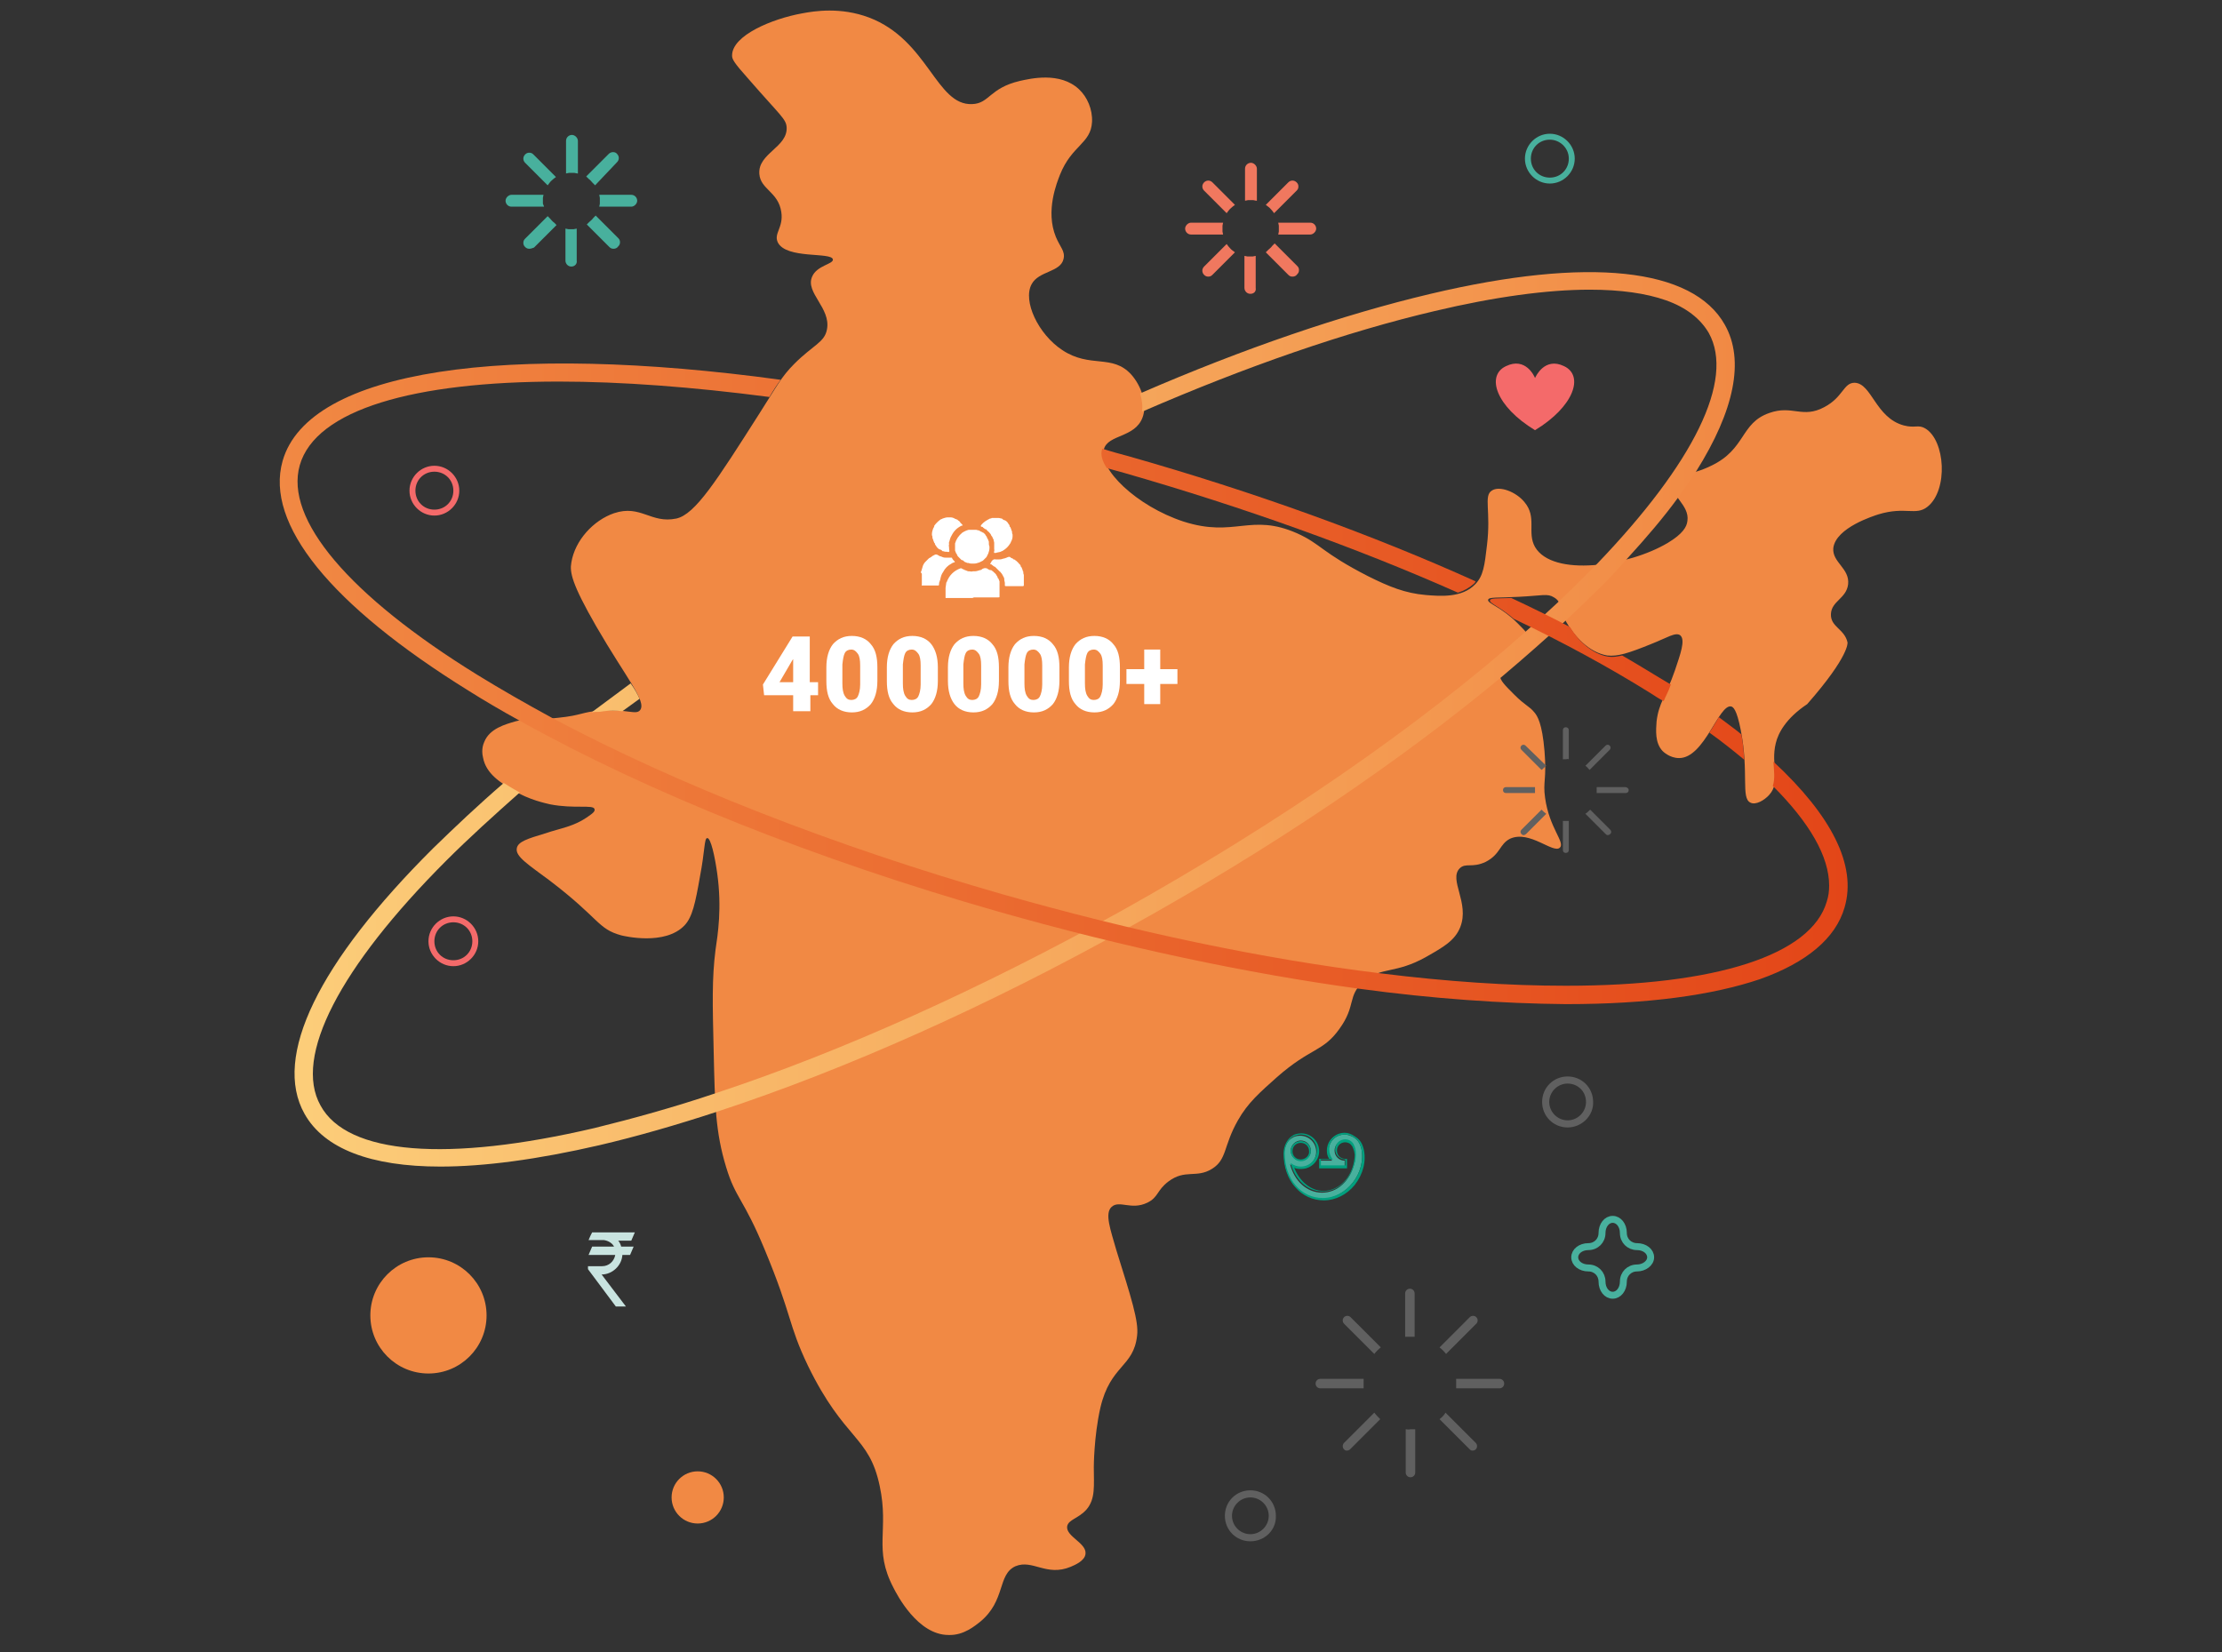 <svg xmlns="http://www.w3.org/2000/svg" width="100%" height="63%" viewBox="0 0 320 238">
    <rect x="0" y="0" width="320" height="238" fill="#333333" stroke="none"/>
    <defs>
        <linearGradient id="32io73680a" x1=".04%" x2="99.994%" y1="49.992%" y2="49.992%">
            <stop offset="0%" stop-color="#FCCE7A"/>
            <stop offset="100%" stop-color="#F18944"/>
        </linearGradient>
        <linearGradient id="dghmn7tplb" x1=".003%" x2="100.005%" y1="49.996%" y2="49.996%">
            <stop offset="0%" stop-color="#F18944"/>
            <stop offset="100%" stop-color="#E34618"/>
        </linearGradient>
    </defs>
    <g fill="none" fill-rule="evenodd" transform="translate(39.5 1.5)">
        <path fill="#F18944" fill-rule="nonzero" d="M46.97 100.86c3.93-.257 5.125.682 5.723-.086.94-1.281-1.965-4.527-6.32-12.042-3.587-6.234-3.843-7.857-3.587-9.223.513-3.16 3.16-6.064 6.149-7.089 3.843-1.28 5.295 1.538 8.967.77 2.733-.599 5.807-5.467 11.956-15.117 2.562-4.014 3.16-5.295 5.04-7.174 2.732-2.733 4.355-3.074 4.696-4.953.598-3.074-3.16-5.295-2.135-7.6.683-1.623 3.075-1.794 2.99-2.477-.172-1.11-6.748 0-7.943-2.477-.598-1.281.854-2.135.512-4.356-.427-2.903-2.989-3.245-3.16-5.465-.256-2.99 4.1-3.843 3.929-6.747-.086-1.196-.854-1.623-5.466-6.917-2.22-2.477-2.391-2.904-2.391-3.416 0-2.904 5.807-5.295 10.077-6.064 1.794-.342 5.551-.94 9.65.598 8.54 3.245 9.651 12.725 14.86 12.468 2.477-.085 2.477-2.305 6.833-3.33 1.537-.342 5.807-1.367 8.54 1.195 1.195 1.11 1.964 2.904 1.879 4.697-.171 3.16-2.904 3.331-4.612 7.601-.427 1.11-2.135 5.21-.598 8.967.598 1.452 1.367 2.05 1.11 3.16-.427 1.964-3.587 1.708-4.611 3.672-1.281 2.392.94 7.174 4.44 9.48 4.014 2.647 7.174.512 9.907 3.501 1.452 1.623 2.391 4.27 1.623 6.235-1.11 2.903-4.954 2.391-5.551 4.526-.854 2.818 4.697 8.199 11.443 10.42 7.43 2.39 9.65-1.282 16.398 1.707 3.416 1.537 3.501 2.733 10.162 6.149 3.075 1.537 5.38 2.477 8.37 2.733 2.05.17 5.21.427 7.088-1.537 1.196-1.196 1.366-2.733 1.708-5.637.598-4.953-.512-7.088.683-7.857 1.11-.768 3.502.171 4.697 1.623 1.88 2.22.342 4.355 1.538 6.49 2.562 4.356 13.408 2.819 19.13-.597 2.134-1.282 2.732-2.306 2.818-3.16.341-2.306-2.562-3.673-2.05-5.38.427-1.452 2.562-1.11 5.466-2.563 5.038-2.39 4.184-6.149 8.37-7.6 3.33-1.196 4.782.854 7.941-.854 2.733-1.452 2.733-3.502 4.356-3.502 2.477.086 2.989 5.039 7.088 6.149 1.623.427 2.05-.17 3.075.427 2.903 1.708 3.33 8.882.341 11.273-1.708 1.366-3.16-.085-7.088 1.11-.512.171-6.149 1.88-6.49 4.868-.171 2.05 2.39 2.904 2.134 5.21-.256 2.05-2.39 2.39-2.476 4.27-.086 1.879 1.964 2.135 2.391 4.099 0 0 .342 1.879-5.807 8.882-3.075 2.05-4.185 4.184-4.527 5.636-.768 3.075.77 5.551-.939 7.43-.683.769-1.964 1.537-2.733 1.11-1.366-.683-.17-4.27-1.366-10.419-.598-3.074-1.11-3.33-1.367-3.416-1.793-.427-3.843 7.43-7.515 7.43-1.366 0-2.306-.94-2.391-1.025-1.11-1.195-.94-2.989-.854-4.27.341-2.732 1.28-3.416 2.647-7.344.769-2.306 1.537-4.356.769-5.039-.683-.512-1.879.342-4.27 1.281-3.16 1.281-4.783 1.794-6.235 1.623-2.647-.427-4.782-2.818-5.892-4.783-1.025-1.879-.598-2.903-1.794-3.587-.94-.597-1.622-.256-5.038-.085-3.075.17-4.356 0-4.441.427-.171.512 1.879 1.025 4.184 3.33 1.196 1.196 1.794 1.794 1.794 2.563 0 2.135-4.27 2.903-4.27 5.038 0 .684.683 1.367 2.05 2.733 1.622 1.623 2.134 1.623 2.903 2.562.427.513 1.11 1.538 1.452 5.551.342 4.185-.256 4.356.085 6.747.598 4.356 2.904 6.405 2.135 7.174-.94.94-4.355-2.562-7.173-1.281-1.538.768-1.367 2.22-3.502 3.33-1.964.94-2.903.086-3.757.94-1.623 1.623 1.451 4.953.085 8.455-.769 1.964-2.477 2.903-4.868 4.27-4.526 2.562-6.49 1.366-9.053 3.587-2.39 2.05-1.024 3.416-3.501 6.832-2.391 3.33-4.1 2.647-8.967 6.917-2.477 2.22-4.185 3.672-5.637 6.235-2.135 3.757-1.537 5.636-3.757 7.002-2.22 1.367-3.843 0-6.235 1.794-1.708 1.28-1.451 2.306-3.074 3.074-2.306 1.11-4.014-.427-5.124.598-1.025.94-.17 3.245.683 6.234 2.135 6.833 3.245 10.249 2.99 12.298-.513 4.612-3.844 4.185-5.296 10.42-.94 4.184-.94 8.54-.94 8.54 0 2.647.257 4.526-1.024 6.063-1.196 1.366-2.647 1.452-2.818 2.477-.171 1.451 2.818 2.39 2.647 3.928-.085 1.025-1.537 1.623-2.135 1.879-3.501 1.452-5.466-1.11-7.942-.086-2.648 1.196-1.367 4.954-5.124 8.028-.683.513-2.306 1.964-4.527 1.879-4.44 0-7.43-5.807-7.942-6.832-2.904-5.551-.598-8.199-1.964-14.604-1.537-7.344-5.039-6.49-10.334-17.336-2.903-6.064-2.22-7.089-6.234-16.739-3.074-7.43-4.185-7.344-5.551-11.87-1.537-5.04-1.623-8.968-1.794-16.569-.17-7.088-.256-10.59.257-14.689.341-2.306.94-6.063.256-11.016-.342-2.477-.94-5.21-1.452-5.125-.427 0-.342 1.965-1.025 5.466-.683 3.929-1.11 5.893-2.22 7.088-2.818 2.99-8.797 1.538-9.138 1.452-3.416-.94-3.075-2.391-10.248-7.857-3.075-2.305-5.039-3.501-4.783-4.697.171-.94 1.537-1.366 4.1-2.135 2.22-.768 4.099-.94 6.234-2.476.768-.513.94-.769.854-1.025-.171-.683-2.904 0-6.405-.683-.684-.171-2.904-.598-5.38-2.05-1.623-1.025-3.844-2.306-4.27-4.697-.086-.342-.257-1.281.17-2.22.769-1.965 3.075-2.563 4.526-2.99 2.22-.597 2.648-.085 6.15-.512 3.415-.342 3.415-.854 6.063-1.025z"/>
        <path fill="url(#32io73680a)" fill-rule="nonzero" d="M208.892 45.263c-4.612-8.199-19.642-9.821-42.36-4.441-12.639 2.989-26.9 7.857-41.846 14.347.256.854.427 1.794.256 2.648 15.116-6.576 29.464-11.53 42.189-14.518 8.625-2.05 16.226-3.075 22.29-3.075 4.44 0 8.113.512 11.016 1.537 2.904 1.025 4.954 2.648 6.15 4.697 3.757 6.747-2.136 18.703-16.056 33.222l-2.05 2.05c-1.11 1.11-2.306 2.305-3.501 3.415-1.538 1.452-3.075 2.819-4.698 4.27-15.372 13.665-35.697 27.67-58.329 40.31-20.154 11.187-40.224 20.24-58.329 26.218-6.063 2.05-11.956 3.672-17.507 5.039-21.18 4.953-35.613 3.843-39.456-3.246-3.928-7.002 2.733-19.898 18.105-35.27 3.246-3.246 6.833-6.49 10.59-9.821-.256-.171-.512-.257-.768-.427-.427-.257-1.025-.598-1.538-.94-3.672 3.16-7.003 6.32-10.162 9.394C6.32 137.155-.256 150.734 4.355 158.932c2.819 5.039 9.565 7.6 19.557 7.6 6.32 0 14.006-1.024 22.888-3.074 5.466-1.28 11.102-2.903 17.08-4.867 18.447-6.064 38.943-15.202 59.44-26.646 20.325-11.273 38.772-23.741 53.546-36.04 3.246-2.732 6.32-5.465 9.224-8.112 1.537-1.452 2.989-2.819 4.355-4.185 1.623-1.537 3.075-3.16 4.441-4.697 2.733-2.99 5.21-5.893 7.26-8.711.939-1.366 1.878-2.647 2.647-3.843 5.465-8.711 7.003-15.97 4.099-21.094zM50.131 100.945c.854-.598 1.622-1.196 2.476-1.794-.256-.598-.683-1.366-1.28-2.22-1.88 1.366-3.758 2.818-5.637 4.184.341-.085.768-.085 1.195-.085 1.452-.256 2.477-.17 3.246-.085z"/>
        <path fill="url(#dghmn7tplb)" fill-rule="nonzero" d="M123.064 64.222c-1.282-.342-2.563-.683-3.844-1.11v.085c-.256.769 0 1.708.684 2.733.854.256 1.622.427 2.476.683 17.251 4.953 33.648 10.846 48.081 17.251.854-.256 1.623-.683 2.306-1.28.086-.086.171-.172.256-.342-14.945-6.747-31.94-12.896-49.96-18.02zm76.348 31.855c-1.708-1.025-3.501-2.135-5.294-3.16-.77.17-1.367.256-1.965.17-2.391-.341-4.44-2.39-5.55-4.27-2.734-1.451-5.552-2.818-8.456-4.184-2.135.085-2.989 0-3.074.341-.085.427 1.452.94 3.416 2.648 7.174 3.416 13.75 7.003 19.642 10.675.684.427 1.281.854 1.965 1.196.256-.684.683-1.367 1.024-2.392-.597-.341-1.11-.683-1.708-1.024zm16.483 12.127c.085 1.28.256 2.476-.086 3.501 5.295 5.295 8.114 10.163 8.114 14.348 0 .768-.086 1.537-.342 2.305-2.22 7.687-15.885 12.127-37.491 12.127h-.171c-8.113 0-17.08-.597-26.645-1.793-16.824-2.05-35.442-5.978-54.316-11.358-24.424-7.003-47.056-15.885-64.99-25.45-3.758-2.05-7.345-4.1-10.675-6.149C10.76 84.291 1.452 73.275 3.673 65.503c2.305-8.028 16.482-12.042 37.32-12.042 8.967 0 19.215.769 30.317 2.22.598-1.024 1.11-1.793 1.623-2.476-39.285-5.38-67.98-1.537-71.737 11.7-2.562 9.053 6.917 20.753 26.73 33.05 2.306 1.452 4.783 2.904 7.26 4.27 18.617 10.42 42.786 20.07 69.09 27.585 18.019 5.124 35.697 8.882 51.923 11.102 10.675 1.452 20.667 2.135 29.72 2.22h.256c11.615 0 20.924-1.28 27.756-3.586 6.746-2.391 10.931-5.893 12.212-10.334 1.793-6.063-1.879-13.237-10.248-21.008zm-4.612-3.929c-1.025-.854-2.135-1.622-3.245-2.476-.427.683-.854 1.451-1.366 2.22 1.793 1.281 3.501 2.647 5.038 3.928-.085-1.11-.17-2.305-.427-3.672z"/>
        <path stroke="#48B09D" d="M198.217 179.6c0-.855-.854-1.538-1.964-1.538-1.11 0-1.965-.854-1.965-1.964 0-1.11-.683-1.964-1.537-1.964-.854 0-1.537.854-1.537 1.964 0 1.11-.854 1.964-1.964 1.964-1.11 0-1.965.683-1.965 1.537 0 .854.854 1.537 1.965 1.537 1.11 0 1.964.855 1.964 1.965s.683 1.964 1.537 1.964c.854 0 1.537-.854 1.537-1.964 0-1.11.854-1.965 1.965-1.965 1.024 0 1.964-.683 1.964-1.537z"/>
        <path fill="#606060" fill-rule="nonzero" d="M186.26 160.896c-2.05 0-3.672-1.622-3.672-3.672s1.623-3.672 3.673-3.672 3.672 1.622 3.672 3.672c.085 1.964-1.623 3.672-3.672 3.672zm0-6.32c-1.451 0-2.647 1.196-2.647 2.648 0 1.452 1.196 2.648 2.648 2.648 1.451 0 2.647-1.196 2.647-2.648 0-1.537-1.196-2.647-2.647-2.647zM140.57 220.507c-2.049 0-3.671-1.623-3.671-3.673s1.622-3.672 3.672-3.672 3.672 1.623 3.672 3.672c.085 2.05-1.623 3.673-3.672 3.673zm0-6.32c-1.451 0-2.647 1.195-2.647 2.647 0 1.452 1.196 2.648 2.648 2.648 1.452 0 2.647-1.196 2.647-2.648 0-1.452-1.195-2.647-2.647-2.647z"/>
        <path fill="#F46A6A" fill-rule="nonzero" d="M23.058 72.762c-1.964 0-3.586-1.623-3.586-3.587 0-1.964 1.622-3.587 3.586-3.587 1.965 0 3.587 1.623 3.587 3.587 0 1.964-1.622 3.587-3.587 3.587zm0-6.32c-1.537 0-2.732 1.196-2.732 2.733 0 1.537 1.195 2.733 2.732 2.733 1.538 0 2.733-1.196 2.733-2.733 0-1.537-1.195-2.733-2.733-2.733z"/>
        <path fill="#48B09D" fill-rule="nonzero" d="M183.699 24.937c-1.965 0-3.587-1.622-3.587-3.587 0-1.964 1.622-3.586 3.587-3.586 1.964 0 3.586 1.622 3.586 3.586 0 1.965-1.622 3.587-3.586 3.587zm0-6.32c-1.538 0-2.733 1.196-2.733 2.733 0 1.538 1.195 2.733 2.733 2.733 1.537 0 2.732-1.195 2.732-2.733 0-1.537-1.28-2.732-2.732-2.732z"/>
        <g fill="#606060" fill-rule="nonzero">
            <path d="M8.796 14.262v4.185c0 .256.171.427.427.427.257 0 .427-.171.427-.427v-4.185h-.854zM9.65 5.38V1.196c0-.257-.17-.427-.427-.427-.256 0-.427.17-.427.427V5.38h.427c.171 0 .257-.085.427 0zM4.782 9.394H.598c-.256 0-.427.171-.427.427s.17.427.427.427h4.184v-.427-.427zM17.764 9.394h-4.1v.854h4.185c.256 0 .427-.17.427-.427 0-.256-.256-.427-.512-.427zM5.722 12.64l-2.904 2.903c-.17.17-.17.427 0 .598.086.085.171.17.342.17.085 0 .256-.085.341-.17l2.904-2.904c-.256-.17-.427-.341-.683-.598zM12.64 6.918l2.903-2.904c.17-.17.17-.427 0-.598-.17-.17-.427-.17-.598 0L12.042 6.32c.256.17.427.427.597.598zM12.042 13.237l2.903 2.904c.086.085.171.17.342.17.085 0 .256-.085.341-.17.171-.17.171-.427 0-.598l-2.903-2.904c-.256.257-.427.427-.683.598zM6.405 6.32L3.416 3.416c-.17-.17-.427-.17-.598 0-.17.17-.17.427 0 .598l2.904 2.904c.256-.171.427-.427.683-.598z" transform="translate(176.781 102.482)"/>
        </g>
        <g fill="#48B09D" fill-rule="nonzero">
            <path d="M9.48 18.96c-.513 0-.854-.428-.854-.855v-4.612l.427.086h.768l.427-.086v4.612c.086.427-.256.854-.768.854zm0-4.613v3.673-3.673zM10.334 5.551l-.427-.085h-.769l-.427.085V.854c0-.512.427-.854.854-.854s.854.427.854.854v4.697h-.085zm-.854-.94V.94v3.673zM5.551 10.334H.854C.342 10.334 0 9.907 0 9.48s.427-.854.854-.854h4.612l-.086.427v.854l.171.427zM.854 9.48h3.672H.854zM18.105 10.334h-4.612l.086-.427V9.48v-.427l-.086-.427h4.612c.513 0 .854.427.854.854s-.427.854-.854.854zm-3.758-.854h3.673-3.673zM3.416 16.397c-.256 0-.427-.085-.598-.256-.17-.17-.256-.342-.256-.598 0-.256.085-.427.256-.598L6.064 11.7l.341.342c.17.17.342.427.598.597l.342.342-3.246 3.245c-.256.086-.427.171-.683.171zm2.562-3.416l-2.562 2.562 2.562-2.562c.086 0 .086 0 0 0zM12.896 7.26l-.342-.342c-.17-.171-.342-.427-.598-.598l-.341-.342 3.245-3.245c.341-.342.94-.342 1.195 0 .342.341.342.854 0 1.195l-3.16 3.331zm.085-1.282c0 .086 0 .086 0 0l2.647-2.562-2.647 2.562zM15.543 16.397c-.256 0-.427-.085-.598-.256L11.7 12.896l.342-.342c.17-.17.427-.342.597-.598l.342-.341 3.245 3.245c.171.17.256.341.256.598 0 .256-.085.427-.256.597-.17.257-.427.342-.683.342zm-2.562-3.416l2.647 2.647-2.647-2.647zM6.064 7.26L2.818 4.013c-.341-.342-.341-.854 0-1.196.171-.17.342-.256.598-.256.256 0 .427.085.598.256l3.245 3.246-.341.256c-.171.17-.427.341-.598.598l-.256.341zM3.416 3.415l2.562 2.648-2.562-2.648z" transform="translate(33.307 17.934)"/>
        </g>
        <g fill="#F0785F" fill-rule="nonzero">
            <path d="M9.907 19.472c-.513 0-.854-.427-.854-.854v-4.612l.427.085h.768l.427-.085v4.612c.086.512-.256.854-.768.854zm0-4.527v3.673-3.673zM10.76 6.064l-.426-.086h-.769l-.427.086V1.452c0-.513.427-.854.854-.854s.854.427.854.854v4.612h-.085zm-.853-.94V1.452v3.672zM5.978 10.931H1.366c-.512 0-.854-.427-.854-.854s.427-.854.854-.854h4.612l-.085.427v.854l.085.427zm-4.612-.854H5.04 1.366zM18.532 10.931H13.92l.086-.427v-.427-.427l-.086-.427h4.612c.513 0 .854.427.854.854s-.427.854-.854.854zm-3.672-.854h3.672-3.672zM3.843 16.995c-.256 0-.427-.086-.598-.256-.341-.342-.341-.854 0-1.196l3.246-3.245.256.341c.17.171.341.427.598.598l.341.256-3.245 3.246c-.17.17-.342.256-.598.256zm2.648-3.502l-2.648 2.648 2.648-2.648zM13.323 7.857l-.257-.342c-.17-.17-.341-.427-.597-.597l-.342-.257 3.245-3.245c.342-.342.854-.342 1.196 0 .17.17.256.342.256.598 0 .256-.085.427-.256.598l-3.245 3.245zm.085-1.281l2.647-2.562-2.647 2.562zM15.97 16.995c-.256 0-.427-.086-.598-.256l-3.245-3.246.342-.341c.17-.171.427-.342.597-.598l.342-.342 3.245 3.246c.171.17.256.341.256.597 0 .257-.085.427-.256.598-.17.256-.427.342-.683.342zm-2.562-3.502l2.647 2.648-2.647-2.648zM6.49 7.857L3.246 4.612c-.341-.342-.341-.854 0-1.196.342-.342.854-.342 1.196 0l3.245 3.245-.341.257c-.171.17-.427.341-.598.597l-.256.342zM3.844 3.928l2.562 2.648-2.562-2.648z" transform="translate(130.664 21.35)"/>
        </g>
        <g fill="#606060" fill-rule="nonzero">
            <path d="M13.493 20.753v6.234c0 .341.257.683.684.683.341 0 .683-.256.683-.683v-6.234h-.683c-.257.085-.513 0-.684 0zM14.774 7.43V1.196c0-.342-.256-.684-.683-.684-.341 0-.683.257-.683.684V7.43h1.366zM7.43 13.493H1.196c-.342 0-.684.257-.684.684 0 .341.257.683.684.683H7.43v-.683-.684zM26.987 13.493h-6.234v1.367h6.234c.341 0 .683-.256.683-.683 0-.427-.342-.684-.683-.684zM8.967 18.361l-4.355 4.356c-.257.256-.257.683 0 .94.17.17.256.17.427.17.17 0 .341-.085.427-.17L9.82 19.3c-.256-.256-.598-.598-.854-.94zM19.3 9.907l4.356-4.356c.256-.256.256-.683 0-.94-.256-.256-.683-.256-.94 0l-4.355 4.356c.342.256.684.598.94.94zM18.361 19.3l4.356 4.356c.17.171.256.171.427.171.17 0 .341-.085.427-.17.256-.257.256-.684 0-.94l-4.356-4.356c-.17.342-.512.684-.854.94zM9.907 8.967L5.55 4.612c-.256-.257-.683-.257-.94 0-.256.256-.256.683 0 .94l4.356 4.355c.256-.342.598-.684.94-.94z" transform="translate(149.453 183.613)"/>
        </g>
        <path fill="#F46A6A" fill-rule="nonzero" d="M185.748 51.24c-2.818-1.366-4.1 1.538-4.184 1.709-.086-.256-1.367-3.075-4.185-1.708-2.904 1.366-1.452 5.807 4.185 9.223 5.636-3.416 7.088-7.857 4.184-9.223z"/>
        <path fill="#C9E4E0" fill-rule="nonzero" d="M49.96 178.062h1.793l-.512 1.196h-1.11c-.086 1.537-1.452 2.818-2.99 2.818l3.502 4.612h-1.452l-4.014-5.38v-.428h2.05c.94 0 1.708-.683 1.879-1.622h-3.843l.512-1.196h3.16c-.256-.512-.854-.854-1.452-.94h-2.221l.257-.597.256-.513h6.15l-.513 1.196h-1.88c.172.17.342.512.428.854z"/>
        <g fill-rule="nonzero">
            <path fill="#48B09D" d="M11.358 2.477c-.256-.854-.597-1.281-1.195-1.623C9.82.684 9.394.512 8.967.512c-1.28 0-2.306 1.025-2.306 2.306 0 .598.171 1.11.513 1.452H5.466v.854h3.501V4.27c-.854 0-1.452-.683-1.452-1.452 0-.854.684-1.452 1.452-1.452.513 0 .94.257 1.196.684 0 0 .341.427.341 1.366 0 .342 0 .854-.17 1.366-.598 2.392-2.392 4.1-4.612 4.1s-4.014-1.708-4.612-4.1c.427.342.854.513 1.452.513 1.281 0 2.306-1.025 2.306-2.306 0-1.281-1.025-2.306-2.306-2.306-.427 0-.854.086-1.196.342C.77 1.366.256 2.22.256 3.33c0 3.843 2.477 6.49 5.466 6.49 3.501-.17 6.405-3.757 5.636-7.344zm-8.71-1.11c.853 0 1.451.683 1.451 1.451 0 .854-.683 1.452-1.452 1.452-.854 0-1.451-.683-1.451-1.452 0-.768.683-1.452 1.451-1.452z" transform="translate(145.182 161.409)"/>
            <path fill="#00A07E" d="M8.967.512c.427 0 .854.086 1.196.342.598.342.94.769 1.195 1.623.769 3.587-2.135 7.173-5.55 7.173C2.732 9.65.341 7.003.341 3.16c0-1.11.597-1.964 1.11-2.306.341-.17.768-.342 1.195-.342 1.281 0 2.306 1.025 2.306 2.306 0 1.281-1.025 2.306-2.306 2.306-.512 0-1.024-.17-1.451-.512.597 2.39 2.39 4.099 4.611 4.099 2.22 0 4.014-1.708 4.612-4.1.17-.512.17-1.024.17-1.366 0-.854-.34-1.28-.34-1.366-.257-.427-.684-.683-1.196-.683-.854 0-1.452.683-1.452 1.451 0 .854.683 1.452 1.452 1.452v.854H5.55V4.1H7.26c-.341-.427-.512-.94-.512-1.452-.086-1.11.94-2.135 2.22-2.135m-6.32 3.843c.854 0 1.452-.683 1.452-1.451 0-.854-.683-1.452-1.452-1.452-.854 0-1.451.683-1.451 1.452 0 .768.683 1.451 1.451 1.451M8.967.256c-1.452 0-2.562 1.196-2.562 2.562 0 .427.086.854.342 1.196H5.295V5.38h4.014V4.014h-.256c-.684 0-1.196-.513-1.196-1.196 0-.683.512-1.195 1.196-1.195.341 0 .768.17.939.512l.085.085c0 .086.257.427.342 1.196 0 .427-.085.854-.17 1.281-.513 2.306-2.307 3.929-4.356 3.929-1.794 0-3.416-1.367-4.185-3.331.342.17.683.17 1.025.17 1.452 0 2.562-1.195 2.562-2.561 0-1.452-1.196-2.562-2.562-2.562-.427 0-.94.085-1.281.341C.854 1.025.17 1.964.17 3.245c0 1.88.598 3.673 1.708 4.868 1.025 1.196 2.476 1.879 4.1 1.879 1.707 0 3.33-.854 4.44-2.22 1.196-1.538 1.708-3.417 1.281-5.21-.256-.94-.598-1.366-1.281-1.793-.512-.342-.94-.513-1.452-.513zM2.647 4.1c-.683 0-1.195-.512-1.195-1.195 0-.684.512-1.196 1.195-1.196.684 0 1.196.512 1.196 1.196.085.597-.512 1.195-1.196 1.195z" transform="translate(145.182 161.409)"/>
        </g>
        <path fill="#F46A6A" fill-rule="nonzero" d="M25.791 137.667c-1.964 0-3.587-1.622-3.587-3.587 0-1.964 1.623-3.587 3.587-3.587 1.964 0 3.587 1.623 3.587 3.587 0 1.965-1.623 3.587-3.587 3.587zm0-6.32c-1.537 0-2.733 1.196-2.733 2.733 0 1.538 1.196 2.733 2.733 2.733 1.537 0 2.733-1.195 2.733-2.733 0-1.537-1.196-2.733-2.733-2.733z"/>
        <circle cx="60.977" cy="214.187" r="3.758" fill="#F18944" fill-rule="nonzero"/>
        <circle cx="22.204" cy="187.969" r="8.369" fill="#F18944" fill-rule="nonzero"/>
        <g fill="#FFF" fill-rule="nonzero">
            <g>
                <path d="M7.174 7.088h1.11v1.88h-1.11v2.305H4.697V8.967H.512L.342 7.43 4.612.512h2.476v6.576h.086zm-4.441 0h1.964v-3.33l-.17.256-1.794 3.074zM16.824 6.918c0 1.451-.342 2.562-.94 3.33-.683.769-1.537 1.196-2.732 1.196-1.196 0-2.135-.427-2.733-1.196-.683-.768-.94-1.879-.94-3.33V4.953c0-1.452.342-2.562.94-3.33.683-.769 1.537-1.196 2.733-1.196 1.195 0 2.135.427 2.733 1.196.683.768.94 1.878.94 3.33v1.965zm-2.477-2.22c0-.77-.085-1.367-.341-1.709-.256-.342-.513-.598-.94-.598-.427 0-.768.171-.939.513-.17.341-.256.854-.342 1.622V7.26c0 .769.086 1.367.342 1.794.256.427.512.597.94.597.426 0 .768-.17.939-.512.17-.342.341-.94.341-1.708V4.697zM25.535 6.918c0 1.451-.342 2.562-.94 3.33-.683.769-1.537 1.196-2.732 1.196-1.196 0-2.135-.427-2.733-1.196-.683-.768-.94-1.879-.94-3.33V4.953c0-1.452.342-2.562.94-3.33.683-.769 1.537-1.196 2.733-1.196 1.195 0 2.135.427 2.733 1.196.597.768.939 1.878.939 3.33v1.965zm-2.477-2.22c0-.77-.085-1.367-.341-1.709-.256-.342-.513-.598-.94-.598-.427 0-.768.171-.939.513-.17.341-.256.854-.342 1.622V7.26c0 .769.086 1.367.342 1.794.256.427.512.597.94.597.426 0 .768-.17.939-.512.17-.342.341-.94.341-1.708V4.697zM34.331 6.918c0 1.451-.341 2.562-.939 3.33-.683.769-1.537 1.196-2.733 1.196-1.195 0-2.135-.427-2.733-1.196-.598-.768-.94-1.879-.94-3.33V4.953c0-1.452.342-2.562.94-3.33C28.61.854 29.464.427 30.66.427c1.196 0 2.135.427 2.733 1.196.683.768.94 1.878.94 3.33v1.965zm-2.562-2.22c0-.77-.085-1.367-.341-1.709-.256-.342-.513-.598-.94-.598-.427 0-.768.171-.94.513-.17.341-.255.854-.34 1.622V7.26c0 .769.085 1.367.34 1.794.257.427.513.597.94.597.427 0 .769-.17.94-.512.17-.342.341-.94.341-1.708V4.697zM43.042 6.918c0 1.451-.341 2.562-.94 3.33-.682.769-1.536 1.196-2.732 1.196-1.196 0-2.135-.427-2.733-1.196-.683-.768-.94-1.879-.94-3.33V4.953c0-1.452.342-2.562.94-3.33C37.32.854 38.174.427 39.37.427c1.196 0 2.135.427 2.733 1.196.683.768.94 1.878.94 3.33v1.965zm-2.476-2.22c0-.77-.086-1.367-.342-1.709-.256-.342-.512-.598-.94-.598-.426 0-.768.171-.939.513-.17.341-.256.854-.341 1.622V7.26c0 .769.085 1.367.341 1.794.256.427.513.597.94.597.427 0 .768-.17.94-.512.17-.342.34-.94.34-1.708V4.697zM51.753 6.918c0 1.451-.341 2.562-.94 3.33-.682.769-1.536 1.196-2.732 1.196-1.196 0-2.135-.427-2.733-1.196-.683-.768-.94-1.879-.94-3.33V4.953c0-1.452.342-2.562.94-3.33.683-.769 1.537-1.196 2.733-1.196 1.196 0 2.135.427 2.733 1.196.683.768.94 1.878.94 3.33v1.965zm-2.476-2.22c0-.77-.086-1.367-.342-1.709-.256-.342-.512-.598-.94-.598-.426 0-.768.171-.939.513-.17.341-.256.854-.341 1.622V7.26c0 .769.085 1.367.341 1.794.256.427.513.597.94.597.427 0 .768-.17.939-.512.17-.342.342-.94.342-1.708V4.697zM57.561 5.209L60.037 5.209 60.037 7.345 57.561 7.345 57.561 10.248 55.255 10.248 55.255 7.345 52.693 7.345 52.693 5.209 55.255 5.209 55.255 2.391 57.561 2.391z" transform="translate(70.03 72.591) translate(0 17.08)"/>
            </g>
            <g>
                <path d="M7.43 12.042H3.587v-.513-.17-.598-.171c0-.171.085-.427.085-.598 0-.085 0-.17.086-.256.341-.94 1.024-1.623 1.964-1.964h.17c.086.085.257.17.342.17.086.086.171.086.171.086.17.085.256.085.427.17h.17c.172 0 .343.086.513 0h.257c.256 0 .512-.085.768-.17.17 0 .256-.086.342-.171.17-.085.427-.17.598-.085.085 0 .085 0 .17.085.171.085.257.17.427.17h.086c.085.086.256.172.341.257 0 .085.086.085.086.085l.256.257c0 .085.085.085.085.17.086.086.171.257.171.342 0 0 0 .085.086.085.085.171.085.257.17.427v2.221c0 .085-.085.085-.17.085H7.686c-.17.086-.256.086-.256.086zM4.953 4.185c.171-.598.513-1.11 1.025-1.538.256-.17.598-.341.94-.427h1.024c.171 0 .257.086.427.086.086 0 .086.085.171.085.086.086.17.086.342.171.085.085.085.085.17.085l.257.257c0 .085.085.085.085.17.086.086.171.171.171.342l.085.085c.086.171.086.257.171.427V4.1c0 .171 0 .342.086.513v.256c0 .256-.086.512-.171.768l-.256.513-.513.512-.512.257c-.256.085-.513.17-.769.17H7.43c-.17 0-.342 0-.512-.085h-.171c-.171-.085-.256-.085-.427-.17l-.086-.086c-.085-.086-.17-.171-.341-.171l-.086-.085-.341-.342-.086-.085c-.085-.086-.17-.257-.17-.342l-.086-.086c-.085-.17-.085-.256-.17-.427v-.17-.598-.256z" transform="translate(70.03 72.591) translate(23.058)"/>
                <path d="M11.188.512c.17 0 .341.086.512.086l.085.085c.086.086.257.171.342.171.085 0 .085.085.17.085l.257.257c0 .085.085.085.085.17.086.086.171.171.171.342 0 .085 0 .085.086.085.085.171.085.257.17.427 0 .086 0 .171.086.171 0 .171 0 .342.085.513v.256c0 .256-.085.512-.17.683-.086.085-.086.256-.171.342-.257.427-.598.768-1.025 1.024-.086.086-.256.086-.342.171-.256.086-.512.086-.683.171h-.256c-.086-.17.085-.342 0-.512v-.257-.512-.17c0-.172-.086-.257-.086-.428 0-.085 0-.085-.085-.17-.085-.171-.085-.342-.256-.428V2.99c-.086-.17-.171-.256-.256-.342 0-.085-.086-.085-.171-.17L9.48 2.22c0-.085-.086-.085-.171-.085-.086-.085-.256-.17-.342-.256 0-.086-.085-.086-.17-.086-.171-.085-.171-.085-.086-.256.342-.427.769-.683 1.281-.94.085 0 .17 0 .256-.085H11.188zM5.722 1.196l.256.256c0 .085.086.085.086.085 0 .086-.086.086-.171.086-.684.341-1.11.768-1.452 1.451-.17.257-.256.598-.342.94-.085.085 0 .17 0 .256-.085.17 0 .427 0 .598v.17c0 .086.086.257 0 .342-.085.086-.256 0-.341 0h-.171c-.17 0-.256-.085-.427-.085 0 0-.086 0-.086-.086-.085-.085-.256-.17-.341-.17-.086 0-.086-.086-.171-.086l-.256-.256c0-.085-.086-.085-.086-.17-.085-.086-.17-.172-.17-.342l-.086-.086c-.085-.17-.085-.256-.17-.427 0-.085 0-.17-.086-.17 0-.171 0-.342-.085-.513v-.17c0-.257.085-.513.17-.77.086-.17.171-.256.171-.426.256-.342.513-.598.854-.854.086-.086.256-.086.342-.171.256-.086.512-.171.768-.171h.257c.17 0 .341 0 .512.085.085 0 .085 0 .17.086.172.085.257.085.428.17l.085.086c.086.085.256.17.342.256-.086 0-.086.086 0 .086zM14.177 10.334s-.086 0 0 0H13.323 12.298c-.086 0-.171 0-.171-.086v-.17-.171c0-.171-.085-.342-.085-.513V9.31c0-.171-.086-.256-.171-.427 0-.086-.086-.086-.086-.171-.085-.17-.17-.256-.256-.342 0-.085 0-.085-.085-.085l-.256-.256-.171-.171-.256-.256c-.086-.086-.086-.086-.171-.086-.086-.085-.256-.17-.342-.256-.085-.085-.085-.085-.17-.085-.086 0-.086-.086 0-.171.085-.085.085-.085.085-.17.17-.257.341-.428.683-.342h.256c.256 0 .513 0 .683-.086.086 0 .257-.085.342-.085.085 0 .17-.086.256-.086.171-.085.342-.17.513-.085l.085.085c.085.086.256.086.342.171 0 .086.085.086.17.086.086.085.257.17.342.256l.085.085.257.256c0 .086 0 .086.085.086.085.085.17.256.17.341 0 0 0 .086.086.086.086.17.086.256.171.427 0 .085 0 .17.085.17 0 .171 0 .342.086.513v1.537l-.086.086h-.597zM.085 8.199c.086-.257.171-.598.257-.854.085-.171.17-.342.341-.513l.513-.512c.17-.086.341-.171.512-.342.085 0 .17-.085.17-.085.172-.086.257-.171.513-.086.086.086.171.086.171.086.085.085.256.17.427.17.085.086.085.086.17.086.172.085.342.085.513.085h.769c.085 0 .085 0 .085.086.086.17.171.256.256.341l.086.086c.085.085.085.17-.086.17-.17.086-.256.086-.341.171-.513.257-.94.684-1.196 1.196-.256.342-.341.683-.427 1.11 0 .086-.085.171-.085.256-.086.171-.086.257-.086.427 0 .086 0 .171-.17.171H.427.342c-.171 0-.257 0-.171-.17v-.171-.598-.171-.598C0 8.37 0 8.284.085 8.2z" transform="translate(70.03 72.591) translate(23.058)"/>
            </g>
        </g>
    </g>
</svg>
